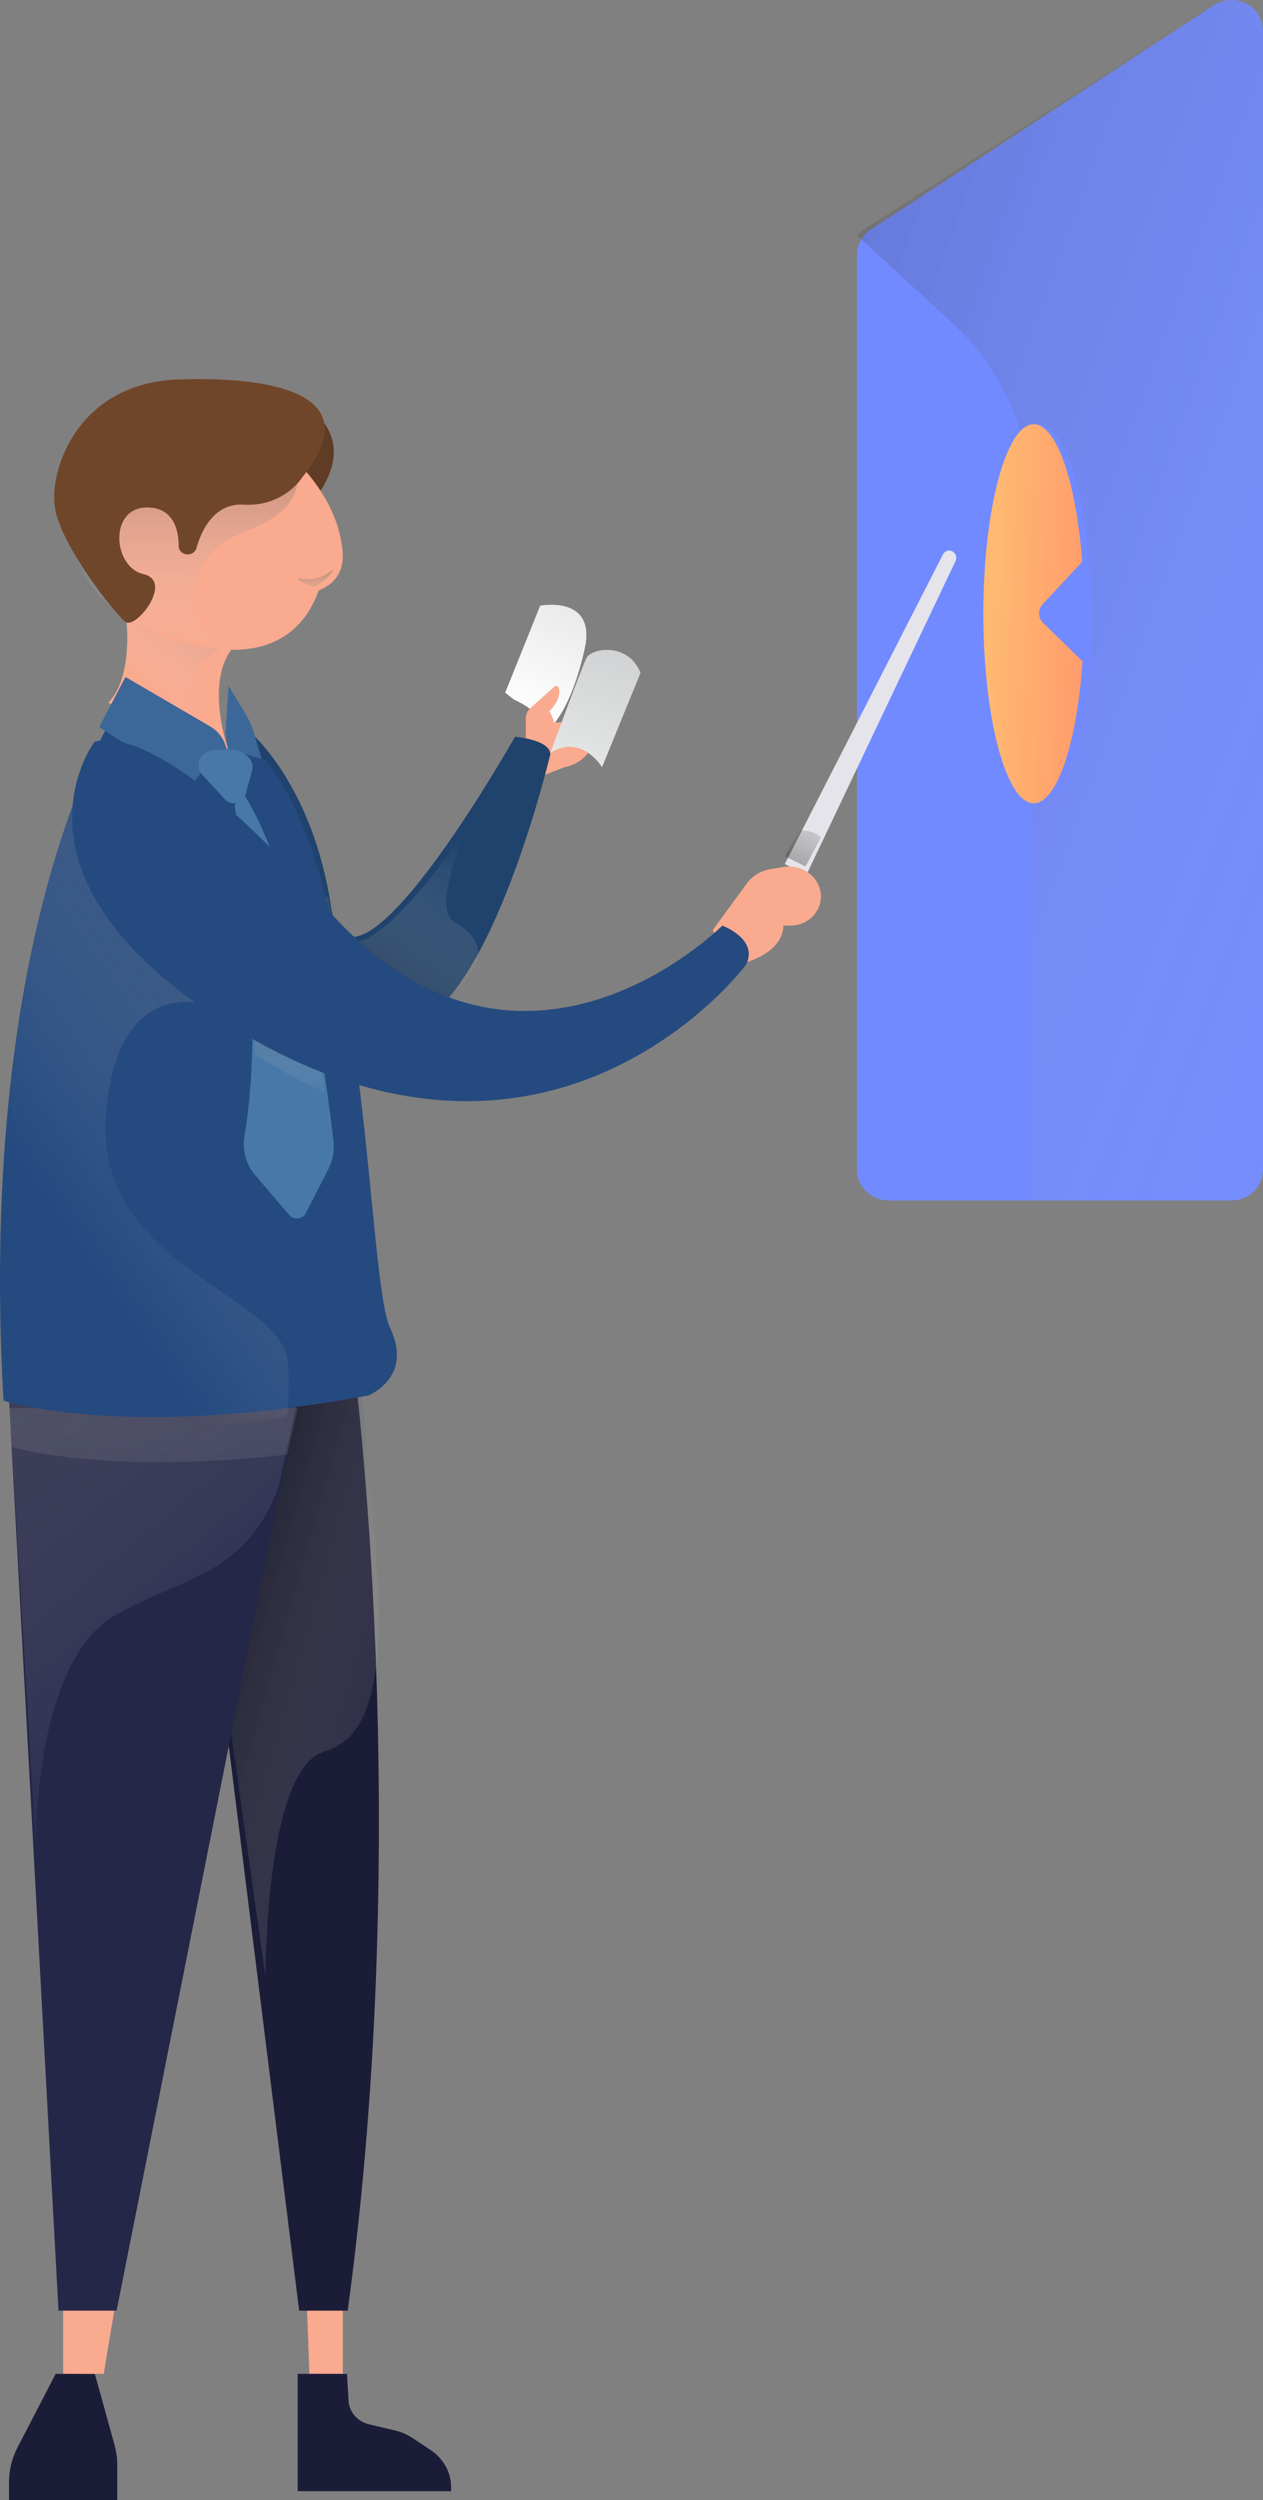 <svg width="140px" height="277px" viewBox="0 0 140 277" version="1.1" xmlns="http://www.w3.org/2000/svg">
    <rect x="0" y="0" width="140" height="277" fill="#808080" stroke="none"/>
    <defs>
        <linearGradient x1="129.677%" y1="112.946%" x2="-2.273%" y2="-27.017%" id="linearGradient-1">
            <stop stop-color="#FFFFFF" stop-opacity="0" offset="0%"></stop>
            <stop stop-color="#000000" offset="100%"></stop>
        </linearGradient>
        <linearGradient x1="-242.813%" y1="4.699%" x2="281.697%" y2="85.565%" id="linearGradient-2">
            <stop stop-color="#F1E39A" offset="0%"></stop>
            <stop stop-color="#FFB971" offset="48%"></stop>
            <stop stop-color="#FF6363" offset="100%"></stop>
        </linearGradient>
        <linearGradient x1="186.567%" y1="-225.24%" x2="-22.962%" y2="189.417%" id="linearGradient-3">
            <stop stop-color="#FFFFFF" stop-opacity="0" offset="0%"></stop>
            <stop stop-color="#000000" offset="100%"></stop>
        </linearGradient>
        <linearGradient x1="29.418%" y1="118.129%" x2="106.678%" y2="-142.433%" id="linearGradient-4">
            <stop stop-color="#FFFFFF" offset="10%"></stop>
            <stop stop-color="#D1D3D4" offset="79%"></stop>
        </linearGradient>
        <linearGradient x1="85.115%" y1="5.254%" x2="10.663%" y2="114.986%" id="linearGradient-5">
            <stop stop-color="#FFFFFF" stop-opacity="0" offset="0%"></stop>
            <stop stop-color="#000000" offset="100%"></stop>
        </linearGradient>
        <linearGradient x1="105.182%" y1="92.228%" x2="17.352%" y2="7.458%" id="linearGradient-6">
            <stop stop-color="#FFFFFF" stop-opacity="0" offset="0%"></stop>
            <stop stop-color="#000000" offset="100%"></stop>
        </linearGradient>
        <linearGradient x1="72.82%" y1="84.546%" x2="-38.358%" y2="-126.918%" id="linearGradient-7">
            <stop stop-color="#FFFFFF" stop-opacity="0" offset="0%"></stop>
            <stop stop-color="#000000" offset="100%"></stop>
        </linearGradient>
        <linearGradient x1="50.008%" y1="239.544%" x2="50.008%" y2="-360.512%" id="linearGradient-8">
            <stop stop-color="#FFFFFF" stop-opacity="0" offset="0%"></stop>
            <stop stop-color="#000000" offset="100%"></stop>
        </linearGradient>
        <linearGradient x1="44.24%" y1="79.547%" x2="119.468%" y2="-38.174%" id="linearGradient-9">
            <stop stop-color="#FFFFFF" stop-opacity="0" offset="0%"></stop>
            <stop stop-color="#000000" offset="100%"></stop>
        </linearGradient>
        <linearGradient x1="20.532%" y1="61.946%" x2="117.409%" y2="-47.576%" id="linearGradient-10">
            <stop stop-color="#FFFFFF" stop-opacity="0" offset="0%"></stop>
            <stop stop-color="#000000" offset="100%"></stop>
        </linearGradient>
        <linearGradient x1="51.467%" y1="108.1%" x2="48.656%" y2="-44.775%" id="linearGradient-11">
            <stop stop-color="#FFFFFF" stop-opacity="0" offset="0%"></stop>
            <stop stop-color="#000000" offset="100%"></stop>
        </linearGradient>
        <linearGradient x1="49.974%" y1="279.653%" x2="49.974%" y2="-128.04%" id="linearGradient-12">
            <stop stop-color="#FFFFFF" stop-opacity="0" offset="0%"></stop>
            <stop stop-color="#000000" offset="100%"></stop>
        </linearGradient>
        <linearGradient x1="50.281%" y1="105.513%" x2="50.281%" y2="47.702%" id="linearGradient-13">
            <stop stop-color="#FFFFFF" stop-opacity="0" offset="0%"></stop>
            <stop stop-color="#000000" offset="100%"></stop>
        </linearGradient>
        <linearGradient x1="-1.117%" y1="256.539%" x2="78.242%" y2="-58.307%" id="linearGradient-14">
            <stop stop-color="#FFFFFF" offset="10%"></stop>
            <stop stop-color="#D1D3D4" offset="79%"></stop>
        </linearGradient>
    </defs>
    <g id="Welcome" stroke="none" stroke-width="1" fill="none" fill-rule="evenodd">
        <g id="SEO" transform="translate(-1174, -1079)">
            <g id="Group-20" transform="translate(206, 915)">
                <g id="ostad-ramin" transform="translate(224, 164)">
                    <g id="Group-28" transform="translate(744, 0)">
                        <path d="M95,28.237 L95,129.612 C95,131.483 96.567,133 98.5,133 L136.5,133 C138.433,133 140,131.483 140,129.612 L140,3.396 C140.003,2.14 139.288,0.986 138.143,0.396 C136.997,-0.193 135.609,-0.121 134.535,0.584 L96.535,25.425 C95.572,26.057 94.997,27.111 95,28.237 Z"
                              id="Path" fill="#728AFF"></path>
                        <path d="M114.217,133 L136.437,133 C138.405,133 140,131.483 140,129.613 L140,3.396 C140.003,2.14 139.276,0.986 138.11,0.396 C136.944,-0.193 135.53,-0.121 134.437,0.584 L95.758,25.424 C95.473,25.61 95.217,25.835 95,26.092 L105.438,35.683 C111.053,40.841 114.223,47.946 114.222,55.369 L114.222,133 L114.217,133 Z"
                              id="Path" fill="url(#linearGradient-1)" opacity="0.211" style="mix-blend-mode: multiply;"></path>
                        <ellipse id="Oval" fill="#728AFF" cx="115" cy="68" rx="6" ry="21"></ellipse>
                        <path d="M115.622,69.006 L120,73.269 C119.361,82.506 117.117,89 114.589,89 C111.523,89 109,79.521 109,68 C109,56.479 111.523,47 114.589,47 C117.078,47 119.279,53.242 119.962,62.23 L115.574,66.945 C115.025,67.528 115.046,68.45 115.622,69.006 Z"
                              id="Path" fill="url(#linearGradient-2)"></path>
                        <path d="M87,95.72 L104.52,61.431 C104.655,61.167 104.924,61 105.217,61 C105.486,61.001 105.736,61.143 105.88,61.375 C106.023,61.607 106.039,61.898 105.923,62.146 L89.355,97"
                              id="Path" fill="#E4E4EA"></path>
                        <path d="M88.603,92.011 L87,94.864 L89.296,96 L91,92.742 C90.342,92.206 89.476,91.942 88.603,92.011 Z" id="Path" fill="url(#linearGradient-3)" opacity="0.49"
                              style="mix-blend-mode: color-burn;"></path>
                        <path d="M62.594,84.99 C62.594,84.99 65.123,84.69 65.931,81.923 C66.738,79.156 60.198,80.189 60.198,80.189 L60,86" id="Path" fill="#F9AA8F"></path>
                        <path d="M56.984,77.517 L56,76.739 L59.878,67.103 C59.878,67.103 65.687,65.962 64.932,71.262 C64.932,71.262 63.692,78.332 60.621,81 C60.616,81 60.183,78.937 56.984,77.517 Z"
                              id="Path" fill="url(#linearGradient-4)"></path>
                        <path d="M58.279,83.035 L58.279,79.625 C58.278,79.179 58.462,78.755 58.781,78.469 L61.443,76.081 C61.523,76.007 61.633,75.982 61.735,76.013 C61.837,76.045 61.917,76.13 61.948,76.239 C62.077,76.717 62.046,77.629 60.879,78.808 C60.879,78.808 62.538,81.029 60.684,83.651 C58.83,86.273 58,85.991 58,85.991"
                              id="Path" fill="#F9AA8F"></path>
                        <path d="M79,103.053 L82.788,97.869 C83.393,97.042 84.319,96.477 85.362,96.3 L86.793,96.055 C88.151,95.821 89.53,96.346 90.344,97.408 C91.235,98.567 91.217,100.148 90.298,101.287 C89.656,102.085 88.661,102.552 87.606,102.552 L86.829,102.552 C86.829,102.552 87.189,105.701 81.332,107"
                              id="Path" fill="#F9AA8F"></path>
                        <path d="M27.619,81 C27.619,81 34.638,86.794 36.697,100.454 C38.756,114.113 57.09,81.619 57.09,81.619 C57.09,81.619 61,81.956 61,83.57 C61,83.57 54.429,111.368 45.322,113.689 C36.214,116.01 16,104.57 16,104.57"
                              id="Path" fill="#20436D"></path>
                        <path d="M50.333,102.111 C47.807,100.636 51.677,92 51.677,92 C46.014,100.021 38.037,109.462 36.708,101.194 C36.607,100.552 36.486,99.933 36.359,99.332 L34.758,100.1 L34,111.506 L47.413,113 C49.182,111.92 50.834,110.021 52.339,107.702 C53.835,105.17 52.632,103.452 50.333,102.111 Z"
                              id="Path" fill="url(#linearGradient-5)" opacity="0.49" style="mix-blend-mode: color-burn;"></path>
                        <polyline id="Path" fill="#F9AA8F" points="34 254.968 34.295 263 38 263 38 254"></polyline>
                        <path d="M39.208,151 L22.419,151 L22,166.518 L33.162,256 L38.539,256 C45.915,202.072 39.208,151 39.208,151 Z" id="Path" fill="#1B1C37"></path>
                        <path d="M41.997,177.878 C41.493,167.252 40.644,159.258 40.098,154.855 C39.937,153.52 39.567,152.22 39.001,151 L22.432,151 L22,166.357 L29.43,219 C29.43,219 29.373,196.062 35.877,194.087 C40.136,192.794 42.092,188.481 41.997,177.878 Z"
                              id="Path" fill="url(#linearGradient-6)" opacity="0.49" style="mix-blend-mode: color-burn;"></path>
                        <polyline id="Path" fill="#F9AA8F" points="7 255.861 7 263 11.497 263 13 254"></polyline>
                        <polygon id="Path" fill="#252749" points="1 155 6.484 256 12.924 256 33 155"></polygon>
                        <path d="M3.984,205 C3.984,205 3.519,184.15 12.871,178.886 C20.301,174.701 27.21,174.55 30.864,164.765 L33,155 L1,155 L3.984,205 Z" id="Path" fill="url(#linearGradient-7)"
                              opacity="0.49" style="mix-blend-mode: color-burn;"></path>
                        <path d="M1.266,160.317 C2.952,160.78 13.072,163.281 31.85,161.155 L33,156 L1,156 L1.266,160.317 Z" id="Path" fill="url(#linearGradient-8)" opacity="0.49"
                              style="mix-blend-mode: color-burn;"></path>
                        <ellipse id="Oval" fill="#D4D4DD" cx="36" cy="59" rx="1" ry="2"></ellipse>
                        <path d="M12.771,79 C12.771,79 -2.623,102.517 0.391,155.178 C0.391,155.178 13.725,159.637 40.837,154.604 C40.837,154.604 45.861,152.604 43.246,147.132 C40.63,141.659 40.878,98.178 29.472,84.234"
                              id="Path" fill="#254A7F"></path>
                        <path d="M11.772,123.035 C13.451,105.424 26.097,112.332 26.097,112.332 L9.639,85 C5.317,95.26 -1.737,118.301 0.391,156.152 C0.391,156.152 10.763,159.674 31.795,156.993 C31.991,155.093 32.046,153.181 31.962,151.272 C31.558,143.089 10.093,140.647 11.772,123.035 Z"
                              id="Path" fill="url(#linearGradient-9)" opacity="0.49" style="mix-blend-mode: color-burn;"></path>
                        <path d="M28,70.122 L13.821,67 C13.821,67 15.176,74.523 12,77.874 L25.284,83 C25.284,83 21.677,72.885 28,70.122 Z" id="Path" fill="#F9AA8F"></path>
                        <path d="M13.821,67 C13.821,67 15.176,74.64 12,78.043 L19.55,81 C20.92,80.365 21.821,79.648 21.326,78.945 C19.926,76.957 20.831,76.206 21.939,74.097 C23.048,71.988 28,70.18 28,70.18 L13.821,67 Z"
                              id="Path" fill="url(#linearGradient-10)" opacity="0.49" style="mix-blend-mode: color-burn;"></path>
                        <path d="M32.031,44 C32.031,44 41.466,47.382 34.334,56.019 C27.201,64.655 20,51.78 20,51.78" id="Path" fill="#603C24"></path>
                        <path d="M37.97,60.987 C37.584,57.02 35.385,53.835 33.547,51.813 C32.861,50.974 32.063,50.22 31.171,49.57 L30.932,49.385 C26.689,46.473 20.989,46.205 16.453,48.705 C11.918,51.205 9.422,55.99 10.114,60.859 C10.806,65.729 14.551,69.743 19.629,71.056 L19.99,71.131 C20.213,71.183 20.442,71.217 20.665,71.273 C30.099,73.725 33.867,69.517 35.324,65.418 C37.015,64.741 38.208,63.416 37.97,60.987 Z"
                              id="Path" fill="#F9AA8F"></path>
                        <path d="M11.65,50 C8.425,53.103 7.228,57.519 8.498,61.63 C9.769,65.741 13.319,68.944 17.849,70.065 L18.216,70.14 C18.444,70.192 18.676,70.225 18.903,70.281 C20.655,70.752 22.471,70.994 24.297,71 C20.335,70.023 19.699,61.602 27.227,58.844 C34.754,56.085 32.765,51.795 32.755,51.795 L11.65,50 Z"
                              id="Path" fill="url(#linearGradient-11)" opacity="0.49" style="mix-blend-mode: color-burn;"></path>
                        <path d="M37,63 C36.132,63.849 34.917,64.262 33.7,64.122 C31.644,63.868 34.772,65 34.772,65 C35.739,64.624 36.532,63.913 37,63 Z" id="Path" fill="url(#linearGradient-12)"
                              opacity="0.49" style="mix-blend-mode: color-burn;"></path>
                        <path d="M33.531,52.848 C32.125,54.912 29.62,56.089 27.01,55.911 C23.528,55.705 22.194,59.194 21.778,60.728 C21.662,61.139 21.265,61.426 20.81,61.427 C20.256,61.427 19.806,61.007 19.806,60.489 C19.806,58.993 19.395,56.221 16.295,56.221 C12.041,56.221 12.493,62.83 15.899,63.608 C19.305,64.387 15.046,69.8 13.892,68.899 C12.739,67.999 6.629,60.306 6.062,56.113 C5.495,51.919 8.706,42.425 19.781,42.041 C30.857,41.656 40.769,43.898 33.531,52.848 Z"
                              id="Path" fill="#70462A"></path>
                        <path d="M11,80.557 L13.905,75 L23.275,80.468 C24.253,81.039 24.922,81.973 25.113,83.034 L26,88 L23.481,84.059 L21.141,87.099 L11,80.557 Z" id="Path"
                              fill="#3C6799"></path>
                        <path d="M26.011,88 L25,81.248 L25.342,76 L27.225,79.108 C27.606,79.727 27.908,80.402 28.124,81.113 L29,84.09 L26.753,83.419 L26.011,88 Z" id="Path" fill="#3C6799"></path>
                        <path d="M6.17,263 L1.931,271.176 C1.318,272.358 0.999,273.662 1,274.985 L1,277 L13,277 L13,273.106 C13.001,272.364 12.901,271.626 12.704,270.909 L10.519,263.02 L6.17,263 Z"
                              id="Path" fill="#1B1C37"></path>
                        <path d="M33,263 L33,276 L50,276 L50,275.527 C50,273.905 49.154,272.383 47.727,271.435 L45.751,270.124 C45.147,269.722 44.467,269.429 43.745,269.259 L40.959,268.606 C39.652,268.301 38.713,267.249 38.639,266.009 L38.46,263.009 L33,263 Z"
                              id="Path" fill="#1B1C37"></path>
                        <path d="M22.757,83.437 C22.344,83.714 22.075,84.126 22.014,84.58 C21.952,85.033 22.102,85.49 22.429,85.844 L24.953,88.584 C25.195,88.847 25.558,89 25.943,89 C26.531,89.001 27.044,88.647 27.183,88.144 L27.944,85.389 C28.111,84.795 27.898,84.168 27.388,83.75 L27.272,83.653 C26.705,83.19 25.946,82.956 25.176,83.007 L23.78,83.095 C23.408,83.119 23.053,83.238 22.757,83.437 Z"
                              id="Path" fill="#4778A8"></path>
                        <path d="M26,89.235 C26,89.235 29.64,111.08 27.088,125.939 C26.832,127.462 27.275,129.015 28.308,130.213 L32.055,134.616 C32.289,134.89 32.658,135.033 33.031,134.994 C33.403,134.954 33.729,134.738 33.892,134.421 L36.393,129.544 C36.889,128.574 37.087,127.493 36.965,126.424 C36.261,120.198 33.381,98.016 27.033,88"
                              id="Path" fill="#4778A8"></path>
                        <path d="M28.174,116.73 C30.665,118.371 33.283,119.799 36,121 C35.273,115.004 33.818,105.046 31.396,96.616 C29.813,94.837 28.349,93.295 27,92 C27.681,97.569 28.593,107.522 28.174,116.73 Z"
                              id="Path" fill="url(#linearGradient-13)" opacity="0.49" style="mix-blend-mode: color-burn;"></path>
                        <path d="M10.458,82.22 C10.458,82.22 16.997,78.629 36.025,100.446 C57.587,125.17 80.068,102.547 80.068,102.547 C80.068,102.547 84.129,104.056 82.692,106.888 C82.692,106.888 60.136,137.205 22.932,111.959 C-0.219,96.252 10.458,82.22 10.458,82.22 Z"
                              id="Path" fill="#254A7F"></path>
                        <path d="M61,83.41 C61,83.41 64.4,74.155 64.992,72.937 C65.585,71.719 69.689,71.185 71,74.546 L66.736,85 C66.736,85 64.453,81.228 61,83.41 Z" id="Path"
                              fill="url(#linearGradient-14)"></path>
                    </g>
                </g>
            </g>
        </g>
    </g>
</svg>